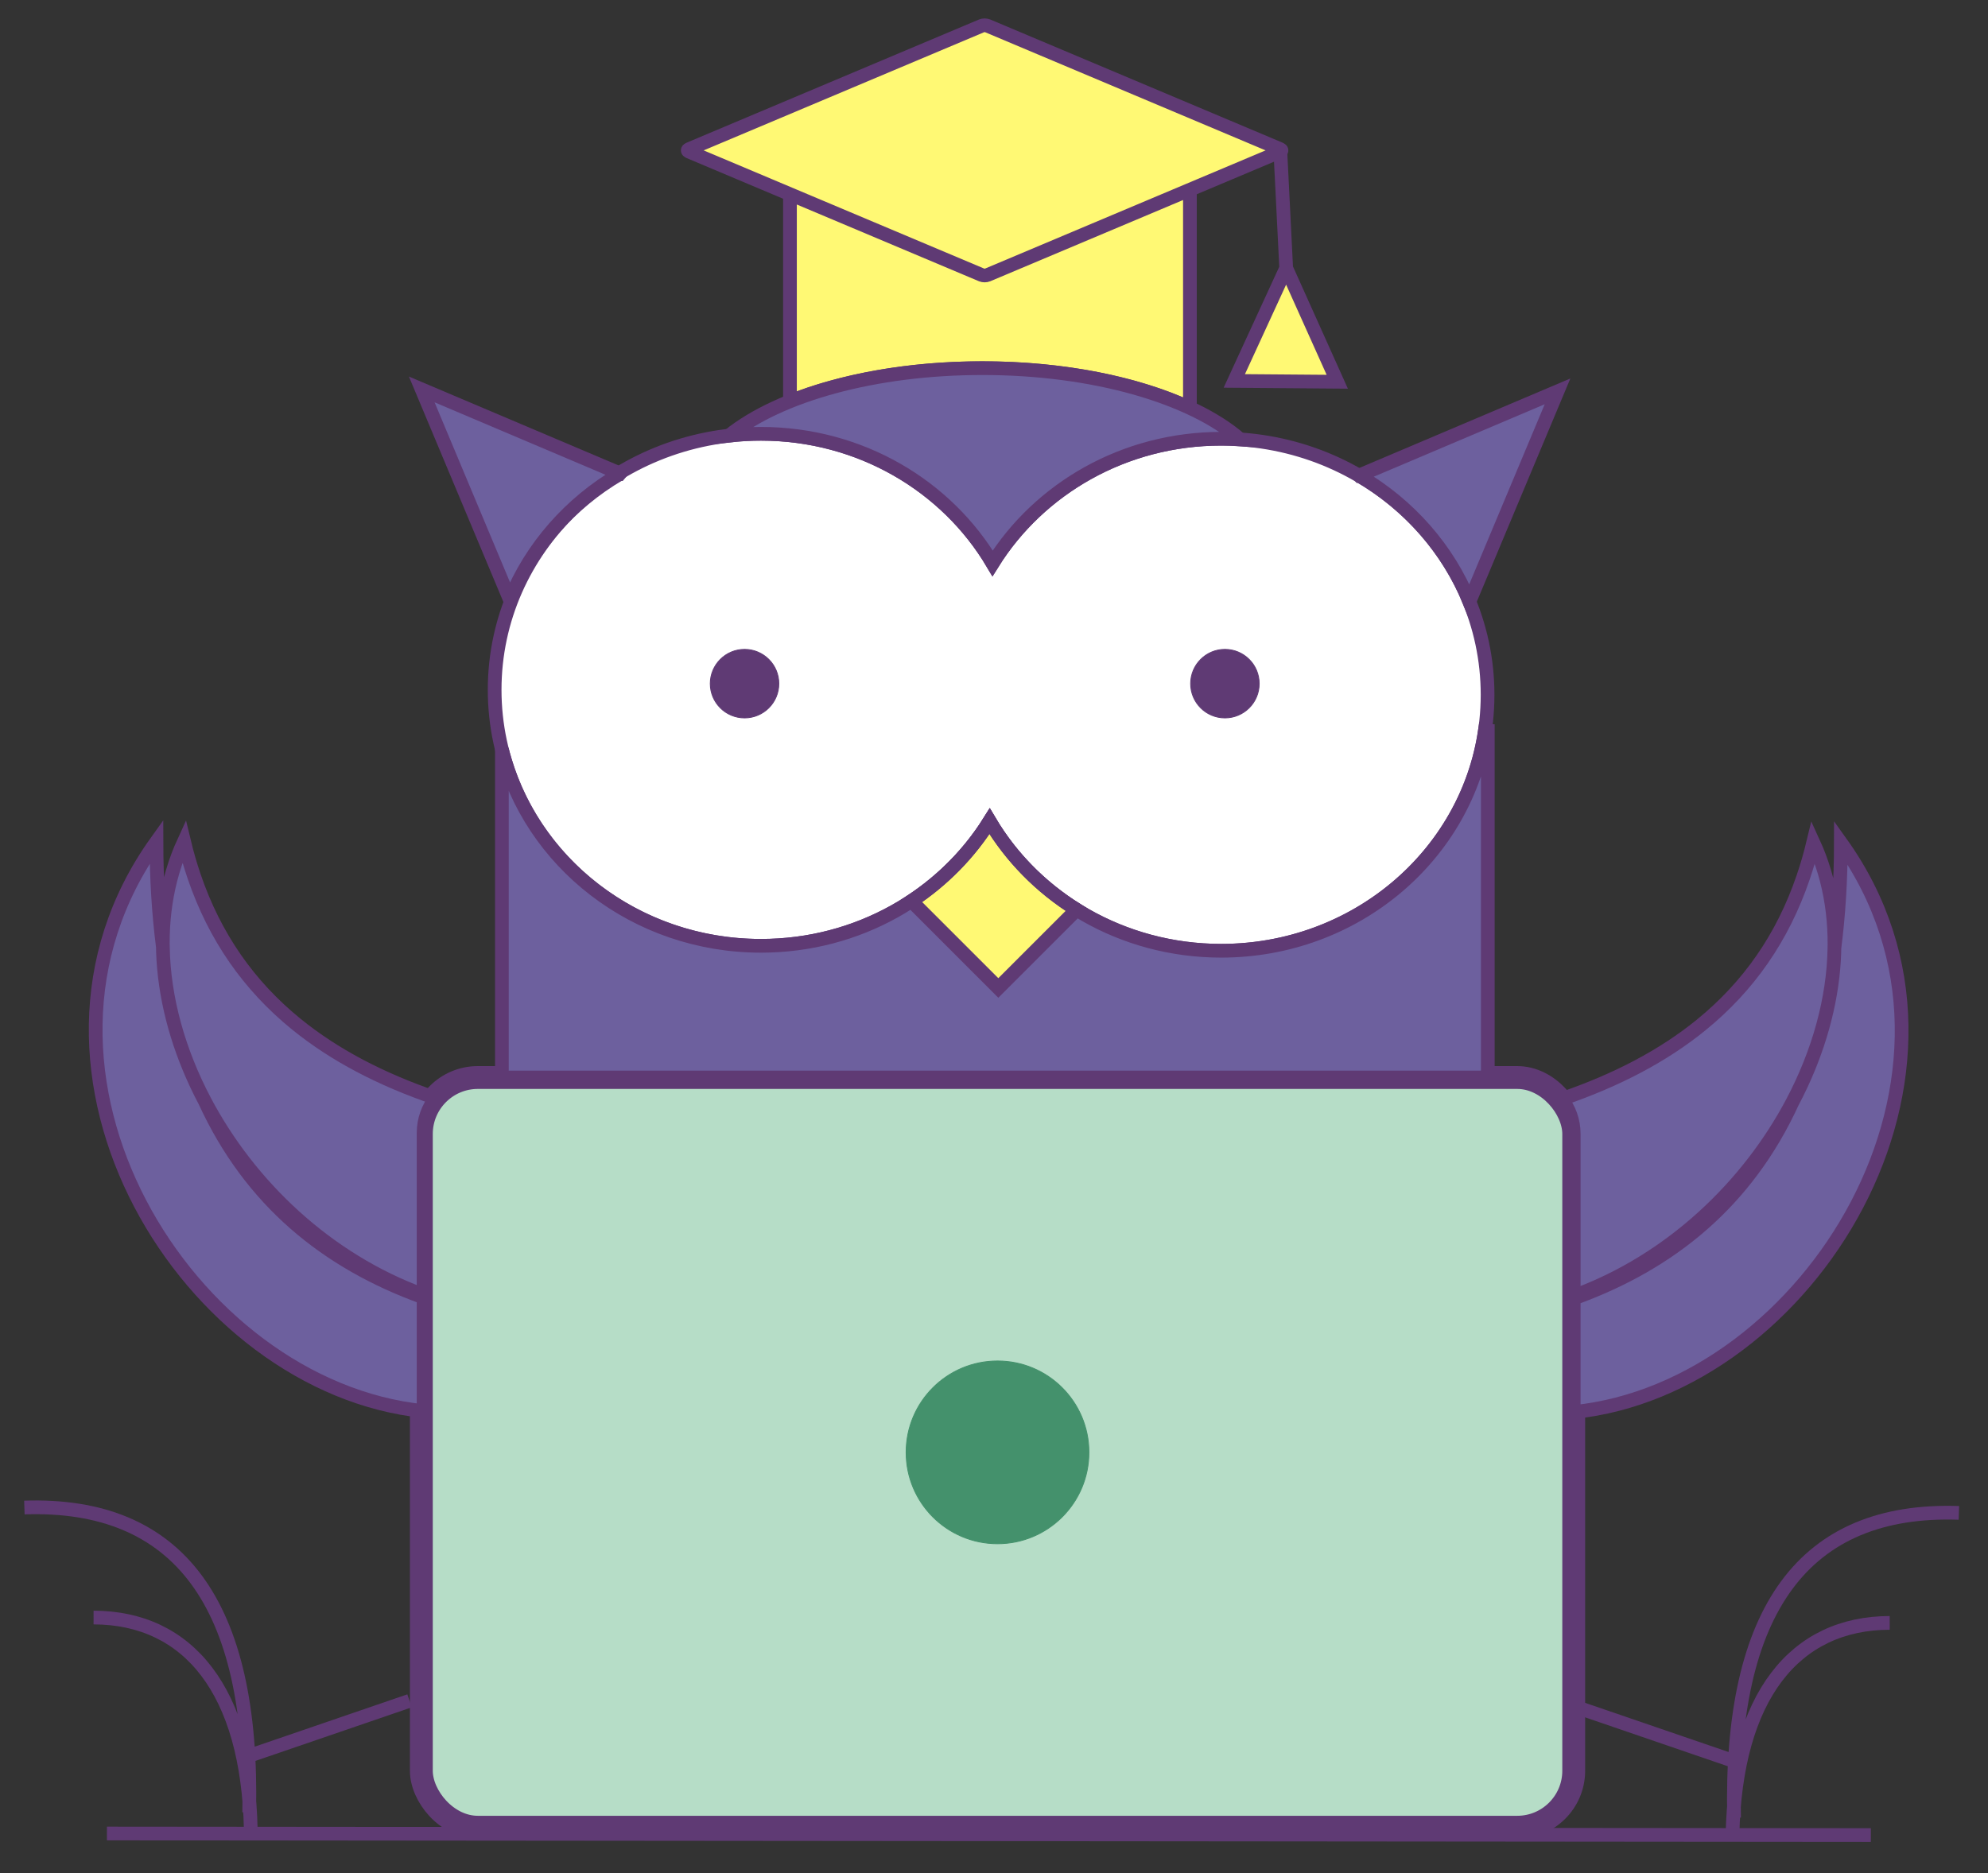 <svg xmlns="http://www.w3.org/2000/svg" xml:space="preserve" width="174mm" height="164mm" style="shape-rendering:geometricPrecision; text-rendering:geometricPrecision; image-rendering:optimizeQuality; fill-rule:evenodd; clip-rule:evenodd"
viewBox="0 0 174 164">
 <rect x="0" y="0" width="174" height="164" fill="#333333" stroke="none"/>
 <defs>
  <style type="text/css">
   <![CDATA[
    .str1 {stroke:#44916C;stroke-width:0.076}
    .str3 {stroke:#5F3A74;stroke-width:0.076}
    .str2 {stroke:#5F3A74;stroke-width:1.2}
    .str0 {stroke:#5F3A74;stroke-width:2}
    .fil6 {fill:none}
    .fil1 {fill:#44916C}
    .fil3 {fill:#5F3A74}
    .fil5 {fill:#6D609E}
    .fil0 {fill:#B6DDC7}
    .fil4 {fill:#FFF974}
    .fil2 {fill:white}
   ]]>
  </style>
 </defs>
 <g id="Слой_x0020_1">
  <rect id="noutbuk" class="fil0 str0" x="36.879" y="94.334" width="100.861" height="65.635" rx="4.943" ry="4.943"/>
  <circle id="logo" class="fil1 str1" cx="87.309" cy="127.151" r="8"/>
  <path id="glaza" class="fil2 str2" d="M66.606 37.978c8.685,0 16.26,4.568 20.272,11.34 4.074,-6.533 11.511,-10.907 20.009,-10.907 12.873,0 23.313,10.037 23.313,22.413 0,12.376 -10.44,22.413 -23.313,22.413 -8.684,0 -16.261,-4.568 -20.272,-11.34 -4.074,6.533 -11.51,10.907 -20.008,10.907 -12.873,0 -23.313,-10.037 -23.313,-22.413 0,-12.376 10.44,-22.413 23.313,-22.413z"/>
  <circle id="zrachok-l" class="fil3 str3" cx="65.168" cy="59.851" r="3"/>
  <circle id="zrachok-r" class="fil3 str3" cx="107.212" cy="59.851" r="3"/>
  <path id="shapka" class="fil4 str2" d="M60.305 13.056l25.613 -10.795c0.144,-0.061 0.379,-0.061 0.523,0l25.613 10.795c0.144,0.061 0.144,0.16 0,0.22l-25.613 10.795c-0.144,0.061 -0.379,0.061 -0.523,0l-25.613 -10.795c-0.144,-0.061 -0.144,-0.16 0,-0.22zm43.843 3.552l0 19.106c-4.628,-2.15 -11.057,-3.483 -18.167,-3.483 -6.452,0 -12.345,1.098 -16.839,2.908l0 -18.139 16.776 7.071c0.144,0.061 0.379,0.061 0.523,0l17.707 -7.463z"/>
  <path id="kistochka" class="fil4 str2" d="M112.574 23.471l-0.52 -10.415m0.52 10.415l-4.542 9.878 9.012 0.072 -4.47 -9.95z"/>
  <path id="uho-r" class="fil5 str2" d="M119.011 41.679l-0.047 -0.055 17.359 -7.361 -7.714 18.409c-1.868,-4.596 -5.268,-8.454 -9.597,-10.993z"/>
  <path id="uho-l" class="fil5 str2" d="M54.225 41.51l0.047 -0.055 -17.359 -7.361 7.714 18.409c1.868,-4.596 5.268,-8.454 9.597,-10.993z"/>
  <path id="lob" class="fil5 str2" d="M85.981 32.231c9.791,0 18.295,2.528 22.575,6.238 -0.552,-0.038 -1.108,-0.058 -1.67,-0.058 -8.498,0 -15.935,4.374 -20.009,10.907 -4.011,-6.772 -11.587,-11.34 -20.272,-11.34 -0.95,0 -1.886,0.056 -2.807,0.162 4.394,-3.53 12.682,-5.909 22.182,-5.909z"/>
  <path id="kluv" class="fil4 str2" d="M94.233 79.649l-6.854 6.854 -7.612 -7.612c2.772,-1.827 5.114,-4.215 6.847,-6.994 1.857,3.135 4.478,5.796 7.619,7.752z"/>
  <path id="sheia" class="fil5 str2" d="M129.964 64.005l0.255 0 0 30.329 -86.292 0 0 -28.733c2.444,9.864 11.671,17.203 22.678,17.203 8.498,0 15.934,-4.374 20.008,-10.907 4.011,6.772 11.588,11.34 20.272,11.34 11.75,0 21.471,-8.362 23.078,-19.232zm-35.731 15.644l-6.854 6.854 -7.612 -7.612c2.772,-1.827 5.114,-4.215 6.847,-6.994 1.857,3.135 4.478,5.796 7.619,7.752z"/>
  <path id="krilo-r" class="fil5 str2" d="M137.739 123.622c20.555,-2.089 37.792,-29.731 23.384,-49.853 -0.005,3.297 -0.198,6.364 -0.564,9.216 -0.072,4.499 -1.383,9.169 -3.68,13.518 -3.985,8.672 -10.608,14.091 -19.14,17.171l0 9.948zm-1.06 -27.403c4.821,-1.646 8.89,-3.78 12.211,-6.481 4.151,-3.376 7.13,-7.636 8.935,-12.933 0.336,-0.985 0.631,-2.005 0.885,-3.063 6.279,13.671 -4.05,33.559 -20.971,39.715l0 -7.724 0 -0.657 0 -5.82c0,-1.143 -0.397,-2.199 -1.06,-3.037z"/>
  <path id="krilo-l" class="fil5 str2" d="M37.076 123.539c-20.555,-2.089 -37.792,-29.731 -23.384,-49.853 0.005,3.297 0.198,6.364 0.564,9.216 0.072,4.499 1.383,9.169 3.68,13.518 3.985,8.672 10.608,14.091 19.14,17.171l0 9.948zm1.06 -27.403c-4.821,-1.646 -8.89,-3.78 -12.211,-6.481 -4.151,-3.376 -7.13,-7.636 -8.935,-12.933 -0.336,-0.985 -0.631,-2.005 -0.885,-3.063 -6.279,13.671 4.05,33.559 20.971,39.715l0 -7.724 0 -0.657 0 -5.82c0,-1.143 0.397,-2.199 1.06,-3.037z"/>
  <line id="stol" class="fil6 str2" x1="9.359" y1="160.519" x2="163.746" y2= "160.657" />
  <path id="noga-r" class="fil6 str2" d="M165.397 142.081c-8.325,0.011 -13.508,6.445 -13.76,18.565m19.815 -28.197c-13.531,-0.459 -20.089,8.439 -19.677,26.694m-14.035 -9.77l14.448 4.954"/>
  <path id="noga-l" class="fil6 str2" d="M8.189 141.613c8.325,0.011 13.508,6.445 13.76,18.565m-19.815 -28.197c13.531,-0.459 20.089,8.439 19.677,26.694m14.035 -9.77l-14.448 4.954"/>
 </g>
</svg>
